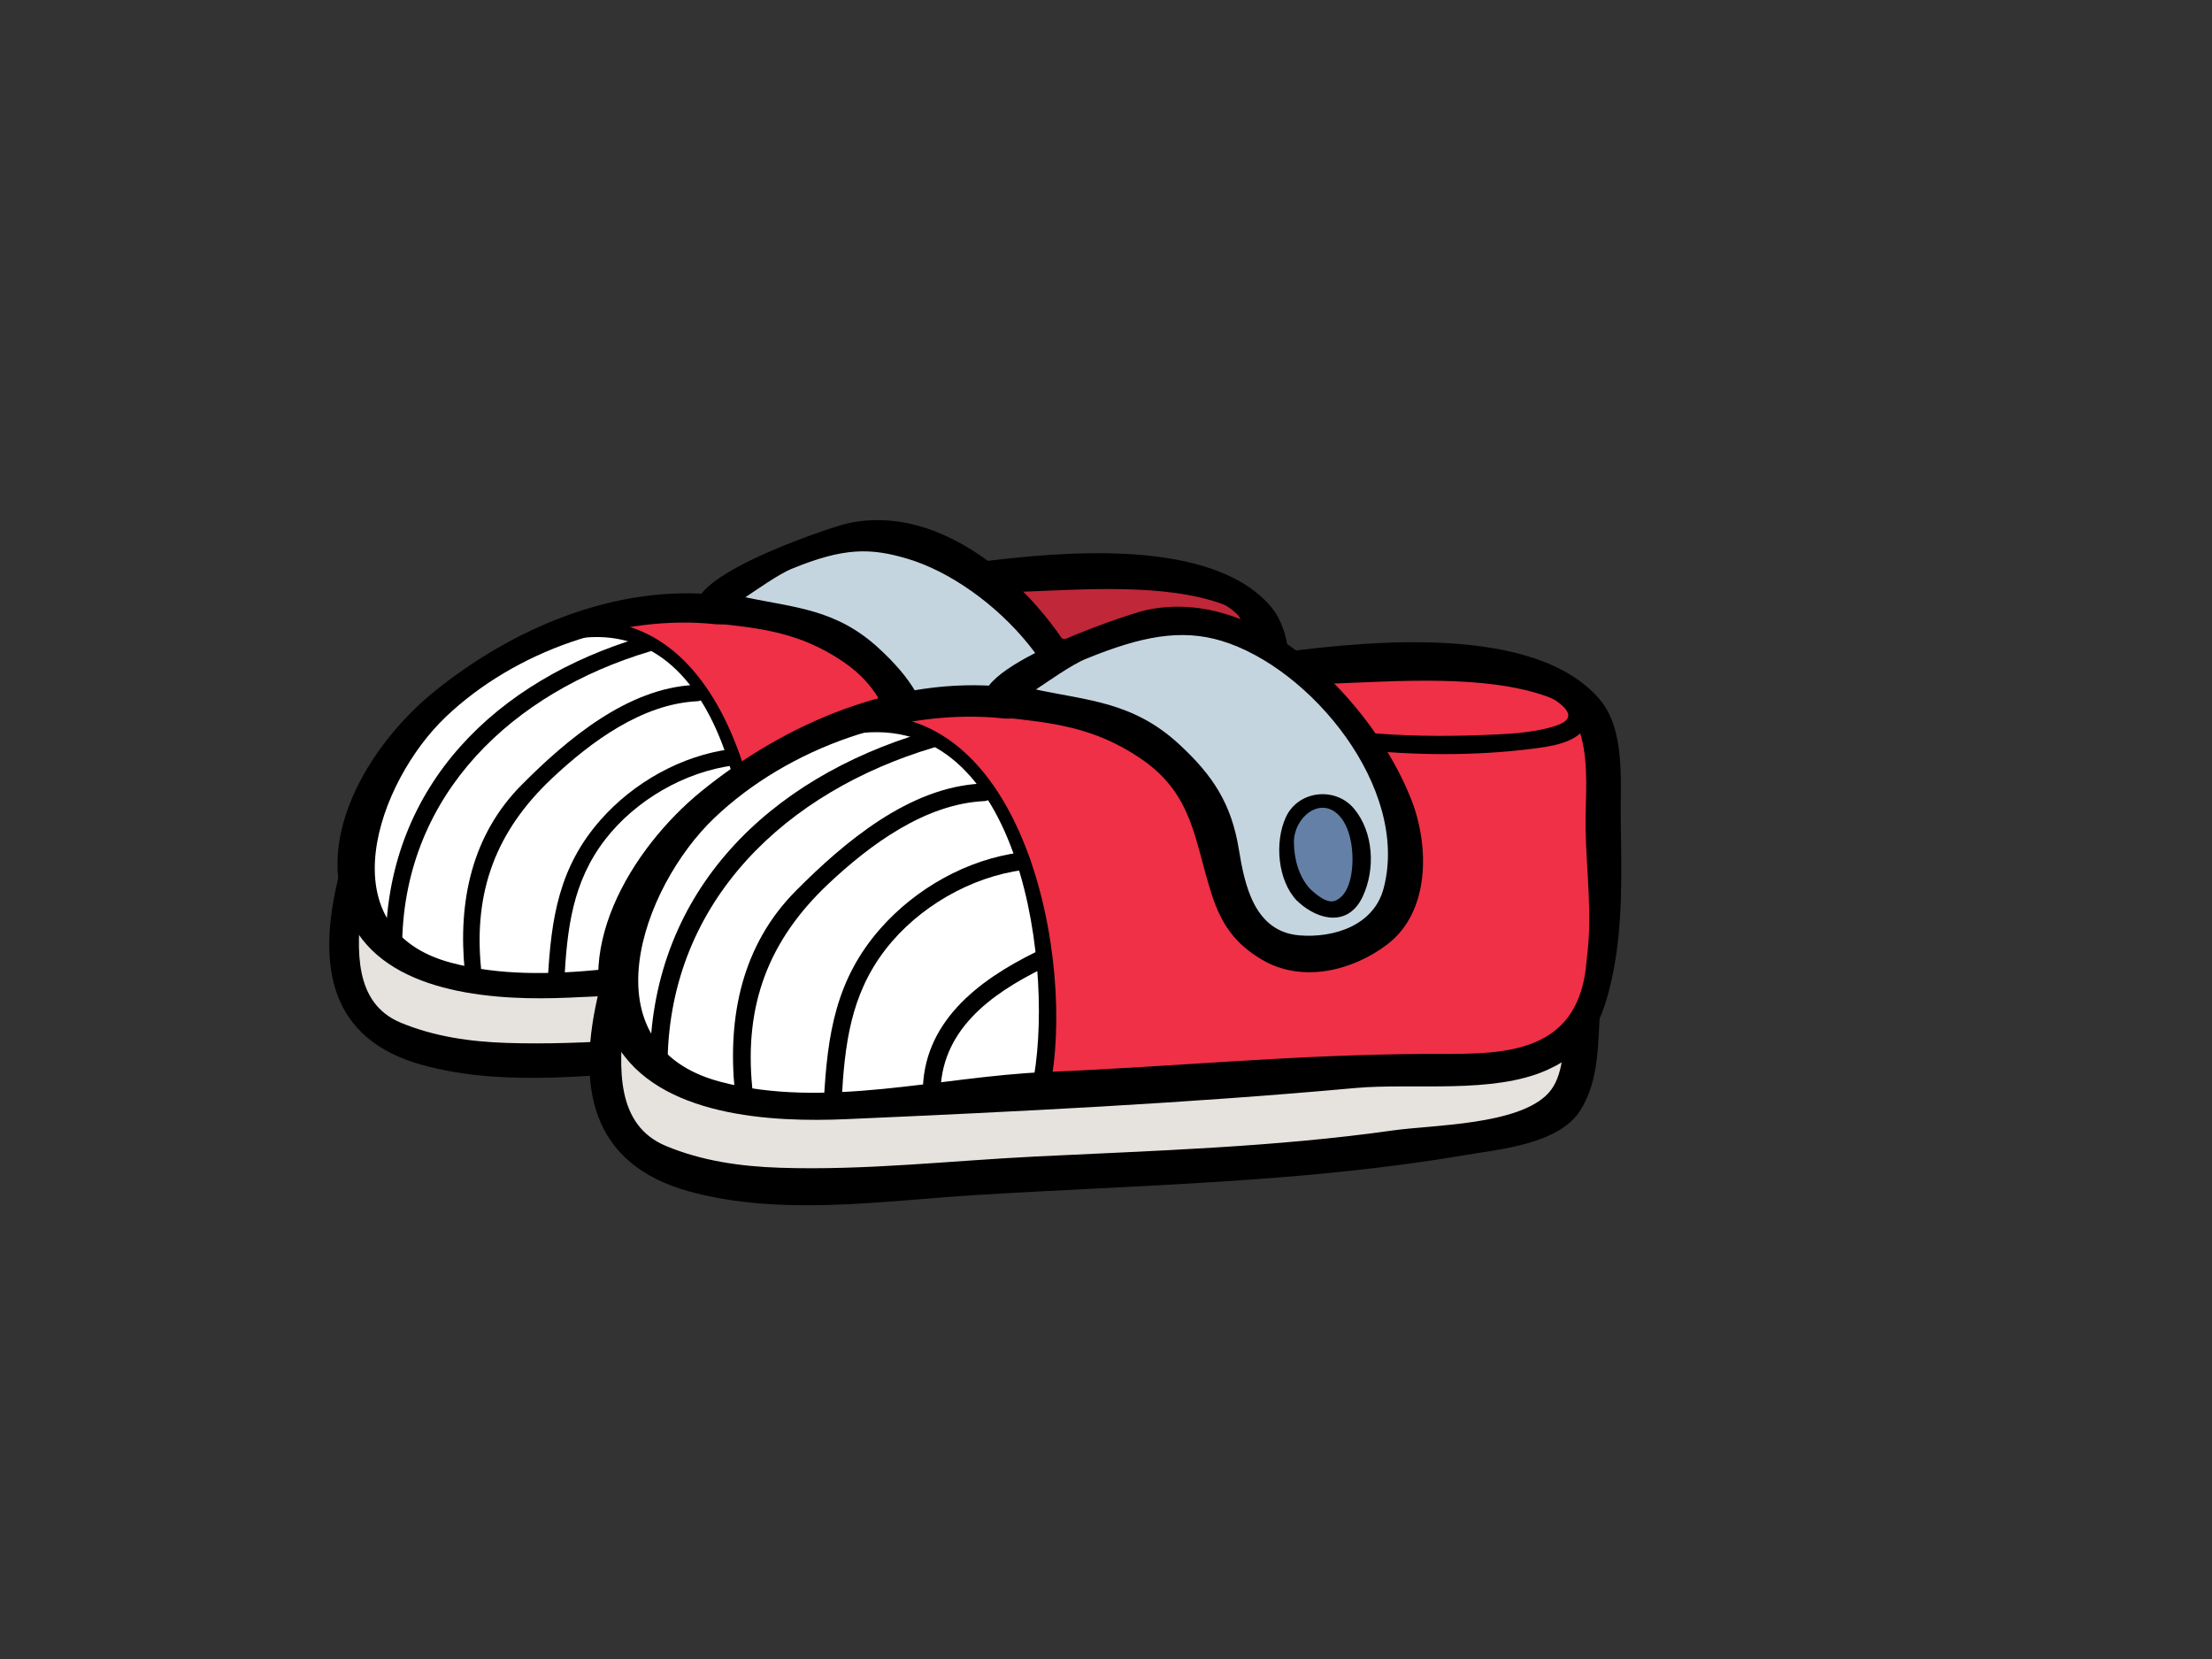 <?xml version="1.0" encoding="utf-8"?>
<!-- Generator: Adobe Illustrator 17.0.0, SVG Export Plug-In . SVG Version: 6.00 Build 0)  -->
<!DOCTYPE svg PUBLIC "-//W3C//DTD SVG 1.1//EN" "http://www.w3.org/Graphics/SVG/1.1/DTD/svg11.dtd">
<svg version="1.1" id="Layer_1" xmlns="http://www.w3.org/2000/svg" xmlns:xlink="http://www.w3.org/1999/xlink" x="0px" y="0px"
	 width="800px" height="600px" viewBox="0 0 800 600" enable-background="new 0 0 800 600" xml:space="preserve">
<rect x="0" y="0" width="800" height="600" fill="#333333" stroke="none"/>
<g>
	<g>
		<g>
			<path fill="#E6E2DE" d="M125.221,321.398c-1.151,12.503-3.539,31.521,3.64,42.789c15.98,25.056,79.934,19.022,104.244,17.298
				c64.319-4.57,131.514-3.902,194.563-17.287c27.512-5.836,23.821-15.415,26.209-42.8H125.221z"/>
			<g>
				<path fill="none" d="M125.221,321.398c-1.151,12.503-3.539,31.521,3.64,42.789c15.98,25.056,79.934,19.022,104.244,17.298
					c64.319-4.57,131.514-3.902,194.563-17.287c27.512-5.836,23.821-15.415,26.209-42.8H125.221z"/>
				<path d="M454.444,315.442c-109.554,0-219.102,0-328.658,0c-0.678,0-1.287,0.117-1.866,0.295c-2.316,0.415-1.2-1.631-1.485,1.41
					c-8.061,32.713-2.955,58.798,30.178,67.977c30.824,8.534,65.028,3.234,96.422,1.277c55.159-3.44,110.433-4.163,165.049-13.466
					c11.462-1.945,31.635-3.615,38.906-15.007c6.776-10.62,5.9-23.845,6.842-35.967
					C460.066,318.952,457.743,315.442,454.444,315.442z M389.845,364.61c-39.846,5.642-80.26,6.814-120.403,8.791
					c-28.667,1.417-57.425,4.737-86.154,3.79c-13.142-0.435-26.246-2.272-38.432-7.358c-17.011-7.102-15.772-26.644-14.211-42.482
					c105.685,0,211.369,0,317.054,0c-0.13,8.601-0.196,19.022-5.409,24.683C432.302,362.875,403.344,362.7,389.845,364.61z"/>
			</g>
		</g>
		<g>
			<path fill="#FFFFFF" d="M243.589,237.094c-7.591-5.063-16.952-10.115-28.069-11.497c-40.108,11.827-80.86,42.746-86.739,79.816
				c-7.806,49.211,54.162,51.638,86.16,48.885c19.216-1.658,37.828-2.574,56.392-3.374
				C279.148,312.689,273.702,267.206,243.589,237.094z"/>
			<path fill="#EF3046" d="M460.558,250.494c-0.284-26.112-4.894-34.243-30.822-39.628c-22.934-4.757-49.758-2.664-72.908-1.953
				l-97.368,12.231c-13.207-1.833-28.525-0.097-43.94,4.454c11.117,1.382,20.478,6.434,28.069,11.497
				c30.114,30.112,35.559,75.595,27.745,113.829c22.707-0.967,45.334-1.759,68.86-3.429c19.08-1.355,38.597-3.44,57.247-4.888
				c15.426-1.211,37.341,2.12,50.772-8.69C463.243,321.826,460.748,267.637,460.558,250.494z"/>
			<path fill="#C02738" d="M348.225,206.269c13.78,8.255,26.433,14.639,31.579,29.774c1.369,4.027-0.969,4.318,2.963,7.432
				c5.139,4.069,18.983,2.435,24.949,2.458c11.969,0.043,44.8,2.536,51.954-10.86c8.599-16.095-23.256-23.845-32.61-25.918
				c-22.517-4.986-49.163-8.426-72.192-4.388L348.225,206.269z"/>
			<g>
				<path fill="none" d="M259.46,221.144c-47.572-6.597-122.544,32.958-130.679,84.269c-7.806,49.211,54.162,51.638,86.16,48.885
					c42.719-3.677,82.492-3.762,125.252-6.803c19.08-1.355,38.597-3.44,57.247-4.888c15.426-1.211,37.341,2.12,50.772-8.69
					c15.031-12.091,12.536-66.28,12.346-83.422c-0.284-26.112-4.894-34.243-30.822-39.628c-22.934-4.757-49.758-2.664-72.908-1.953
					L259.46,221.144z"/>
				<path d="M466.665,259.941c-0.194-12.728,1.726-30.519-7.344-40.902c-21.73-24.885-76.491-19.414-105.345-15.795
					c-27.026,3.398-54.049,6.803-81.073,10.196c-4.51,0.567-9.028,1.134-13.54,1.701c-36.984-3.809-74.288,12.196-102.551,35.171
					c-23.342,18.975-45.846,55.256-28.766,85.003c14.211,24.761,52.694,26.597,77.534,25.499
					c57.157-2.516,114.639-5.316,171.623-10.488c19.438-1.775,46.338,2.128,64.618-6.065c14.419-6.457,18.832-16.677,22.008-31.56
					C467.481,295.577,466.937,277.348,466.665,259.941z M454.817,262.48c0.231,14.972,2.405,29.529,0.388,44.381
					c-2.367,34.507-31.41,31.801-55.078,31.96c-44.864,0.311-82.343,4.225-127.254,6.1c-35.819,1.499-74.461,12.666-109.773,3.25
					c-45.322-12.084-26.561-65.41-1.879-88.905c24.977-23.779,63.273-37.26,97.878-33.474c0.72,0.078,4.034-0.05,4.638-0.179
					c38.192-4.815,66.767-10.146,105.244-11.567c21.884-0.815,52.162-3.207,73.021,4.368
					C458.306,224.343,454.603,248.657,454.817,262.48z"/>
			</g>
		</g>
		<g>
			<path fill="#C4D5DF" d="M259.755,219.738c11.181,3.91,34.658-3.91,63.488,28.446c11.847,14.188,6.554,31.521,15.477,44.955
				c9.688,14.576,32.395,15.9,45.386,4.217c20.313-18.269,5.743-50.081-7.822-67.651c-15.879-20.579-46.099-37.92-62.865-35.683
				C296.651,196.255,248.574,215.832,259.755,219.738z"/>
			<path fill="#C4D5DF" d="M370.315,244.596c3.792-2.004,7.583-4.252,11.375-7.129c-1.765-2.792-3.59-5.413-5.405-7.762
				c-15.879-20.579-46.099-37.92-62.865-35.683c-16.768,2.233-64.845,21.81-53.664,25.716c2.978,1.041,6.836,1.254,11.425,1.611
				C303.827,184.886,345.589,217.828,370.315,244.596z"/>
			<g>
				<path fill="none" d="M259.755,219.738c11.181,3.91,34.658-3.91,63.488,28.446c11.847,14.188,6.554,31.521,15.477,44.955
					c9.688,14.576,32.395,15.9,45.386,4.217c20.313-18.269,5.743-50.081-7.822-67.651c-15.879-20.579-46.099-37.92-62.865-35.683
					C296.651,196.255,248.574,215.832,259.755,219.738z"/>
				<path d="M396.147,253.282c-12.763-32.736-50.885-72.581-89.645-63.989c-6.273,1.39-68.963,22.187-51.436,34.511
					c0.625,0.676,1.466,1.227,2.615,1.545c17.191,1.821,31.606,3.254,47.405,14.071c17.584,12.037,17.865,27.502,23.715,45.588
					c3.244,10.033,7.789,16.615,16.859,22.008c13.559,8.049,30.572,3.821,42.311-5.094
					C402.519,290.86,402.121,268.6,396.147,253.282z M386.786,282.919c-3.333,12.802-17.063,16.871-28.359,15.951
					c-15.279-1.239-18.507-16.984-20.464-28.966c-2.503-15.349-8.668-24.874-20.104-35.423
					c-15.461-14.285-30.616-14.708-48.285-18.478c3.467-2.271,12.26-8.554,16.951-10.363c18.715-7.661,28.329-7.564,41.835-3.51
					C358.261,211.095,395.602,249.034,386.786,282.919z"/>
			</g>
		</g>
		<g>
			<path fill="#6480A7" d="M359.765,285.21c14.638,14.083,21.616-4.267,19.104-17.772c-2-10.728-10.744-17.256-21.018-10.27
				C350.114,262.441,354.052,279.708,359.765,285.21z"/>
			<path d="M376.795,256.179c-6.283-7.548-18.84-6.182-22.987,2.858c-3.914,8.531-2.703,21.391,3.673,28.104
				c0.12,0.132,0.258,0.175,0.384,0.276c0.074,0.074,0.103,0.171,0.182,0.241c7.022,6.383,16.912,8.189,21.628-1.794
				C384.023,276.649,383.421,264.146,376.795,256.179z M375.366,280.535c-0.726,2.613-2.064,5.265-4.578,6.516
				c-2.912,1.437-6.562-1.778-8.738-3.766c-0.004-0.004-0.004-0.008-0.006-0.012c-3.881-4.089-5.484-10.243-5.527-15.768
				c-0.054-8.236,8.62-15.594,15.034-9.237C376.551,263.222,377.115,274.234,375.366,280.535z"/>
		</g>
		<g>
			<path fill="none" d="M208.086,227.989c46.612-7.894,65.535,64.502,65.62,97.319c0.02,8.476-0.305,16.785-2.499,25.005"/>
			<path d="M208.607,230.932c56.627-8.309,67.697,81.31,59.621,119.094c-0.804,3.778,5.16,4.291,5.96,0.563
				c8.997-42.133-8.072-132.579-66.619-125.54C203.736,225.504,204.796,231.391,208.607,230.932L208.607,230.932z"/>
		</g>
		<g>
			<path fill="none" d="M376.403,233.375c9.358,0.959,106.595,6.212,66.777-18.102"/>
			<path d="M376.12,236.357c19.682,1.852,40.232,2.05,59.856-0.357c5.681-0.695,16.205-1.798,19.032-7.948
				c3.128-6.803-5.415-12.246-10.115-15.228c-3.244-2.058-6.688,2.823-3.427,4.892c6.137,3.91,11.734,7.972,2.205,10.748
				c-8.049,2.345-16.904,2.594-25.217,2.904c-13.846,0.509-27.966,0.338-41.77-0.967
				C372.839,230.036,372.285,235.992,376.12,236.357L376.12,236.357z"/>
		</g>
		<g>
			<path fill="none" d="M232.35,233.402c-51.098,14.339-90.231,50.939-89.88,107.143"/>
			<path d="M231.832,230.459c-52.1,15.535-91.32,53.195-92.339,109.81c-0.068,3.836,5.885,4.415,5.954,0.555
				c0.973-53.804,40.059-90.458,89.647-105.24C238.741,234.497,235.522,229.356,231.832,230.459z"/>
		</g>
		<g>
			<path fill="none" d="M251.694,250.665c-21.719-0.61-54.045,26.124-66.654,41.729c-11.538,14.277-15.042,30.912-14.732,48.672
				c0.054,3.184,0.361,6.442,0.718,9.598"/>
			<path d="M251.178,247.722c-24.248,1.141-46.176,19.698-62.48,36.095c-18.186,18.292-23.08,42.389-20.614,67.367
				c0.377,3.84,6.265,2.776,5.888-1.037c-2.751-27.859,5.473-49.63,25.681-68.664c14.087-13.26,32.63-26.935,52.564-27.871
				C256.057,253.429,254.973,247.543,251.178,247.722L251.178,247.722z"/>
		</g>
		<g>
			<path fill="none" d="M264.791,273.88c-22.389,1.825-49.357,22.361-57.796,43.426c-4.821,12.045-5.197,24.567-5.892,37.229"/>
			<path d="M264.269,270.933c-17.89,2.349-35.149,12.072-47.085,25.619c-15.038,17.069-17.861,35.559-19.059,57.703
				c-0.208,3.848,5.745,4.415,5.952,0.563c1.019-18.839,2.908-35.815,14.809-51.214c11.002-14.227,28.706-24.454,46.423-26.784
				C269.136,276.319,268.082,270.432,264.269,270.933L264.269,270.933z"/>
		</g>
		<g>
			<path fill="none" d="M270.743,307.214c-18.95,9.113-37.293,22.59-36.312,45.247"/>
			<path d="M269.462,304.516c-19.57,9.606-38.24,23.876-38.007,47.658c0.039,3.821,5.993,4.411,5.954,0.563
				c-0.212-21.717,16.846-34.095,34.616-42.816C275.482,308.224,272.931,302.811,269.462,304.516L269.462,304.516z"/>
		</g>
	</g>
	<g>
		<g>
			<path fill="#E6E2DE" d="M219.747,362.463c-1.235,13.419-3.799,33.831,3.908,45.918c17.145,26.893,85.779,20.416,111.866,18.564
				c69.021-4.9,141.129-4.182,208.793-18.545c29.521-6.263,25.559-16.549,28.127-45.938H219.747z"/>
			<g>
				<path fill="none" d="M219.747,362.463c-1.235,13.419-3.799,33.831,3.908,45.918c17.145,26.893,85.779,20.416,111.866,18.564
					c69.021-4.9,141.129-4.182,208.793-18.545c29.521-6.263,25.559-16.549,28.127-45.938H219.747z"/>
				<path d="M573.043,356.076c-117.564,0-235.125,0-352.689,0c-0.732,0-1.384,0.128-2.003,0.311
					c-2.487,0.454-1.287-1.747-1.592,1.518c-8.653,35.109-3.174,63.1,32.379,72.951c33.08,9.156,69.788,3.464,103.477,1.371
					c59.194-3.697,118.508-4.465,177.119-14.456c12.299-2.089,33.952-3.879,41.75-16.102c7.273-11.392,6.335-25.584,7.343-38.595
					C579.079,359.838,576.584,356.076,573.043,356.076z M503.725,408.843c-42.76,6.049-86.131,7.304-129.211,9.424
					c-30.764,1.526-61.622,5.086-92.454,4.069c-14.103-0.466-28.166-2.435-41.241-7.894c-18.255-7.614-16.925-28.589-15.252-45.588
					c113.415,0,226.829,0,340.244,0c-0.14,9.233-0.212,20.412-5.805,26.489C549.282,406.98,518.21,406.789,503.725,408.843z"/>
			</g>
		</g>
		<g>
			<path fill="#FFFFFF" d="M346.771,271.993c-8.146-5.424-18.191-10.853-30.121-12.336c-43.043,12.697-86.775,45.875-93.085,85.655
				c-8.377,52.81,58.124,55.416,92.464,52.457c20.62-1.771,40.595-2.761,60.516-3.615
				C384.93,353.121,379.086,304.31,346.771,271.993z"/>
			<path fill="#EF3046" d="M579.607,286.379c-0.305-28.023-5.253-36.751-33.08-42.525c-24.605-5.106-53.395-2.862-78.235-2.105
				l-104.489,13.128c-14.173-1.961-30.612-0.101-47.153,4.78c11.93,1.483,21.975,6.911,30.121,12.336
				c32.315,32.317,38.159,81.128,29.774,122.161c24.369-1.048,48.648-1.891,73.898-3.685c20.474-1.456,41.42-3.685,61.43-5.246
				c16.553-1.297,40.073,2.275,54.486-9.319C582.488,362.925,579.809,304.78,579.607,286.379z"/>
			<g>
				<path fill="none" d="M363.803,254.878c-51.055-7.071-131.504,35.369-140.238,90.435c-8.377,52.81,58.124,55.416,92.464,52.457
					c45.843-3.949,88.522-4.034,134.414-7.3c20.474-1.456,41.42-3.685,61.43-5.246c16.553-1.297,40.073,2.275,54.486-9.319
					c16.13-12.98,13.45-71.126,13.248-89.526c-0.305-28.023-5.253-36.751-33.08-42.525c-24.605-5.106-53.395-2.862-78.235-2.105
					L363.803,254.878z"/>
				<path d="M586.163,296.513c-0.212-13.652,1.85-32.748-7.884-43.892c-23.321-26.706-82.089-20.835-113.051-16.945
					c-29.001,3.642-58,7.288-87.001,10.93c-4.844,0.61-9.688,1.219-14.532,1.825c-39.686-4.085-79.72,13.089-110.049,37.749
					c-25.052,20.366-49.199,59.299-30.87,91.219c15.252,26.567,56.547,28.539,83.207,27.363
					c61.337-2.702,123.022-5.704,184.172-11.264c20.861-1.895,49.726,2.291,69.345-6.504c15.469-6.923,20.208-17.896,23.616-33.866
					C587.035,334.759,586.452,315.198,586.163,296.513z M573.445,299.243c0.248,16.063,2.58,31.684,0.419,47.627
					c-2.541,37.027-33.707,34.123-59.104,34.297c-48.147,0.33-88.369,4.531-136.563,6.547c-38.44,1.608-79.907,13.59-117.803,3.487
					c-48.636-12.969-28.5-70.194-2.013-95.405c26.799-25.522,67.899-39.985,105.036-35.928c0.773,0.085,4.327-0.054,4.972-0.194
					c40.987-5.16,71.65-10.884,112.944-12.41c23.485-0.874,55.975-3.444,78.361,4.687
					C577.192,258.31,573.218,284.403,573.445,299.243z"/>
			</g>
		</g>
		<g>
			<path fill="#C4D5DF" d="M364.122,253.367c11.992,4.197,37.19-4.193,68.126,30.527c12.714,15.225,7.036,33.831,16.611,48.252
				c10.394,15.64,34.763,17.061,48.704,4.52c21.798-19.604,6.166-53.742-8.393-72.597c-17.038-22.082-49.467-40.688-67.462-38.292
				C403.713,228.172,352.12,249.178,364.122,253.367z"/>
			<path fill="#C4D5DF" d="M489.17,264.068c-17.038-22.082-49.467-40.688-67.462-38.292c-17.995,2.396-69.588,23.402-57.586,27.591
				c3.84,1.344,9.043,1.402,15.349,1.992c21.445-21.662,70.545-23.161,92.703,2.691c21.216,24.753,32.68,46.959,26.636,77.307
				C518.6,315.578,503.418,282.523,489.17,264.068z"/>
			<g>
				<path fill="none" d="M364.122,253.367c11.992,4.197,37.19-4.193,68.126,30.527c12.714,15.225,7.036,33.831,16.611,48.252
					c10.394,15.64,34.763,17.061,48.704,4.52c21.798-19.604,6.166-53.742-8.393-72.597c-17.038-22.082-49.467-40.688-67.462-38.292
					C403.713,228.172,352.12,249.178,364.122,253.367z"/>
				<path d="M510.487,289.369c-13.695-35.128-54.608-77.889-96.201-68.672c-6.733,1.495-74.007,23.818-55.198,37.039
					c0.672,0.722,1.573,1.312,2.805,1.654c18.449,1.961,33.921,3.491,50.875,15.1c18.867,12.918,19.17,29.517,25.448,48.924
					c3.479,10.763,8.358,17.834,18.092,23.616c14.553,8.647,32.808,4.104,45.404-5.463
					C517.322,329.692,516.895,305.805,510.487,289.369z M500.438,321.173c-3.574,13.738-18.311,18.102-30.43,17.12
					c-16.397-1.332-19.861-18.226-21.959-31.09c-2.687-16.463-9.305-26.687-21.577-38.013
					c-16.593-15.322-32.855-15.776-51.814-19.826c3.724-2.438,13.153-9.179,18.187-11.117c20.086-8.228,34.379-10.841,48.871-6.492
					C473.802,241.389,509.902,284.81,500.438,321.173z"/>
			</g>
		</g>
		<g>
			<path fill="#6480A7" d="M471.441,323.631c15.708,15.116,23.198-4.578,20.503-19.069c-2.145-11.517-11.53-18.517-22.555-11.016
				C461.086,299.2,465.31,317.729,471.441,323.631z"/>
			<path d="M489.718,292.483c-6.741-8.104-20.216-6.64-24.666,3.068c-4.199,9.148-2.9,22.948,3.941,30.158
				c0.13,0.136,0.278,0.182,0.413,0.291c0.076,0.082,0.107,0.182,0.194,0.256c7.537,6.849,18.15,8.791,23.206-1.922
				C497.475,314.448,496.827,301.033,489.718,292.483z M488.186,318.614c-0.782,2.803-2.215,5.65-4.916,6.997
				c-3.122,1.545-7.036-1.91-9.373-4.046c-0.004-0.004-0.004-0.008-0.008-0.008c-4.165-4.392-5.887-11-5.929-16.921
				c-0.06-8.841,9.251-16.739,16.131-9.917C489.455,300.039,490.063,311.854,488.186,318.614z"/>
		</g>
		<g>
			<path fill="none" d="M308.673,262.224c50.017-8.473,70.326,69.227,70.417,104.44c0.021,9.098-0.324,18.017-2.681,26.831"/>
			<path d="M309.232,265.381c60.766-8.911,72.646,87.255,63.979,127.815c-0.862,4.05,5.539,4.597,6.393,0.602
				c9.659-45.216-8.659-142.283-71.489-134.723C304.004,259.564,305.139,265.874,309.232,265.381L309.232,265.381z"/>
		</g>
		<g>
			<path fill="none" d="M489.296,268.006c10.045,1.025,114.39,6.667,71.661-19.43"/>
			<path d="M491.853,271.201c20.406,1.992,41.715,2.209,62.063-0.377c5.894-0.745,16.805-1.938,19.735-8.534
				c3.24-7.3-5.615-13.136-10.486-16.335c-3.366-2.217-6.937,3.029-3.557,5.25c6.366,4.194,12.165,8.55,2.289,11.532
				c-8.346,2.512-17.527,2.78-26.153,3.114c-14.355,0.548-28.991,0.361-43.307-1.037
				C488.45,264.429,487.877,270.817,491.853,271.201L491.853,271.201z"/>
		</g>
		<g>
			<path fill="none" d="M334.709,268.037c-54.835,15.388-96.83,54.666-96.451,114.978"/>
			<path d="M334.152,264.876c-55.907,16.669-97.997,57.085-99.092,117.844c-0.072,4.112,6.316,4.733,6.391,0.598
				c1.042-57.741,42.991-97.078,96.201-112.944C341.566,269.209,338.117,263.696,334.152,264.876z"/>
		</g>
		<g>
			<path fill="none" d="M355.469,286.562c-23.307-0.656-57.998,28.038-71.531,44.78c-12.379,15.322-16.143,33.171-15.809,52.236
				c0.062,3.409,0.388,6.904,0.775,10.293"/>
			<path d="M354.914,283.405c-26.021,1.223-49.551,21.13-67.047,38.731c-19.517,19.632-24.771,45.491-22.127,72.294
				c0.41,4.12,6.725,2.978,6.323-1.111c-2.955-29.898,5.873-53.264,27.56-73.688c15.114-14.227,35.012-28.904,56.404-29.909
				C360.153,289.528,358.987,283.207,354.914,283.405L354.914,283.405z"/>
		</g>
		<g>
			<path fill="none" d="M369.521,311.474c-24.023,1.957-52.968,23.992-62.019,46.602c-5.174,12.926-5.582,26.364-6.327,39.954"/>
			<path d="M368.964,308.309c-19.201,2.524-37.724,12.957-50.529,27.494c-16.141,18.316-19.168,38.161-20.455,61.923
				c-0.223,4.128,6.168,4.733,6.391,0.602c1.091-20.214,3.12-38.436,15.893-54.958c11.806-15.267,30.803-26.244,49.815-28.741
				C374.184,314.091,373.052,307.773,368.964,308.309L368.964,308.309z"/>
		</g>
		<g>
			<path fill="none" d="M375.912,347.25c-20.338,9.773-40.02,24.237-38.968,48.547"/>
			<path d="M374.533,344.35c-20.996,10.309-41.032,25.631-40.783,51.149c0.039,4.093,6.43,4.733,6.387,0.602
				c-0.227-23.309,18.08-36.592,37.149-45.954C380.996,348.326,378.257,342.521,374.533,344.35L374.533,344.35z"/>
		</g>
	</g>
</g>
</svg>
